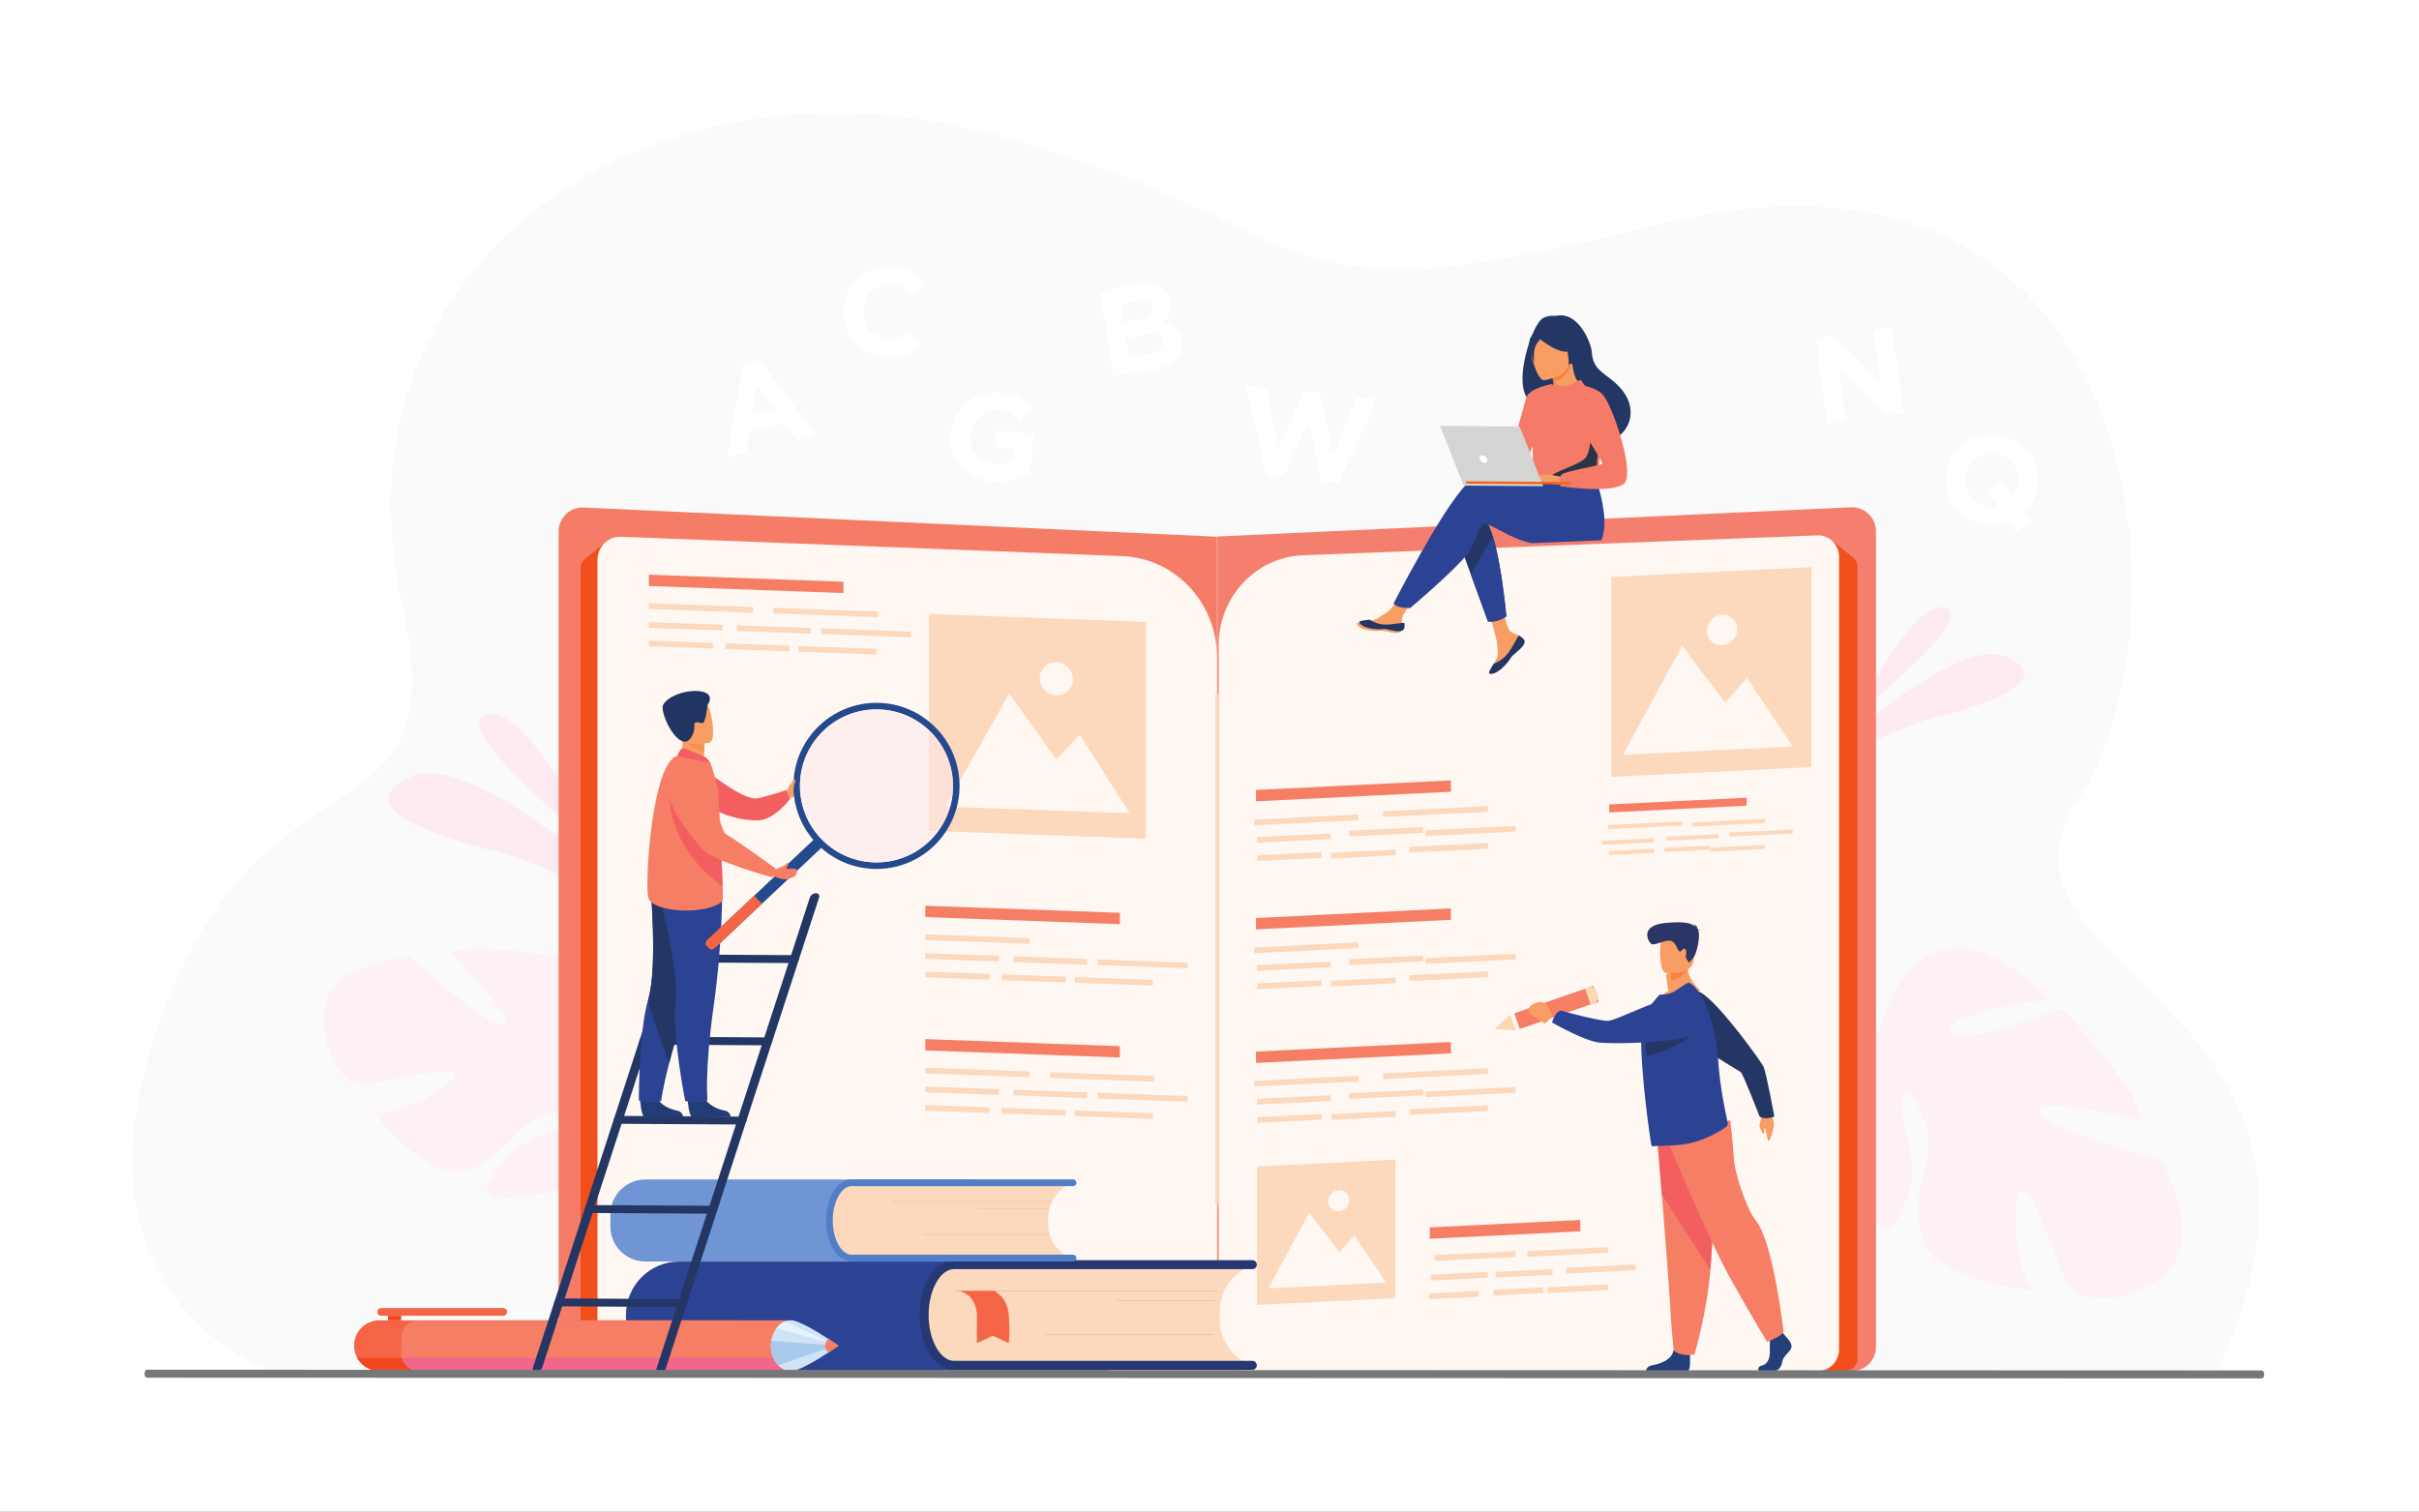 <svg xml:space="preserve" width="4266.67" height="2666.67" xmlns="http://www.w3.org/2000/svg">
  <rect width="100%" height="100%" fill="#808080" stroke="none"/>
  <defs>
    <clipPath clipPathUnits="userSpaceOnUse" id="a">
      <path d="M11623.4 8610.5c-7.7 0-15.5.1-23.3.3-192.7 4.4-384.6 63.4-550.8 177.8a1016.7 1016.7 0 0 0-120.9 97.6c-408.1 384-427.7 1026.1-43.7 1434.3 14.2 15 28.7 29.6 43.5 43.5 194.3 183.3 444.7 275.9 695.6 275.9 58.2 0 116.3-5 173.8-15 144.9-25 285.5-81.7 410.9-170.3 38.4-27.1 75.3-57.3 110.5-90.4.2-.1.4-.3.5-.5v-1334l122.6-4.5c-24.2-32.9-50.7-64.7-79.4-95.2-141.4-150.3-317.6-247.8-504.4-292.1-77-18.2-155.9-27.4-234.9-27.4"/>
    </clipPath>
  </defs>
  <path d="M16300 0H0v10187.5h16300V0" style="fill:#fff;fill-opacity:1;fill-rule:nonzero;stroke:none" transform="matrix(.262 0 0 -.262 0 2666.67)"/>
  <path d="M1914.66 932.97s-1529.77 431.23-828.3 2406.06c701.46 1974.83 2035.83 1122.87 1650.26 2849.99-508.45 2277.44 1644.6 3826.18 4011.61 3195.4 2367.02-630.81 1732.62-1331.9 4514.27-625.85 3391.1 860.77 3677.1-2720.39 2890.6-3909.93-786.5-1189.58 2146.9-1361.06 935.3-3915.67H1914.66" style="fill:#fafafa;fill-opacity:1;fill-rule:nonzero;stroke:none" transform="matrix(.259 0 0 -.259 0 2666.67)"/>
  <path d="M15292.8 6565.77s475.4 969.36 741.3 883.33c265.9-86.03-741.3-883.33-741.3-883.33" style="fill:#feebf1;fill-opacity:1;fill-rule:nonzero;stroke:none" transform="matrix(.214 0 0 -.214 0 2666.67)"/>
  <path d="M14356.5 5883.64s1093.6 1071.9 1518.6 876.43c424.9-195.48-259.1-405.11-520-462.21-260.9-57.1-998.6-414.22-998.6-414.22" style="fill:#feebf1;fill-opacity:1;fill-rule:nonzero;stroke:none" transform="matrix(.223 0 0 -.223 0 2666.67)"/>
  <path d="M15935.9 1717.82c364.1 239.21 18.2 872.64 18.2 872.64s-849.4 228.66-909.7 356.37c-60.3 127.75 764.4-53.67 764.4-53.67-59.6 266.24-591.6 820.22-591.6 820.22s-802.2-309.01-829.2-170.37c-27 138.65 724.3 237.43 724.3 237.43-156.8 225.14-524.6 362.78-524.6 362.78-570 135.8-715-603.17-715-603.17s-280.3-101.12-662.3-32.72c0 0-72.9 19.82-188 26.52l22.4-68.12a682 682 0 0 0 58.9-1.12l.3-.05.9-.06c12-1.22 29.2-3.01 50.2-5.36v-.05h.1c47.6-7.43 82.3-11.62 106.9-13.4h.2c148.3-20.44 344.3-55.62 398.8-104.09 0 0 8.2 11 26.5 24.85a5289 5289 0 0 0-26.5-24.85c-211.5-198.39-62.1-794.8 110.9-1097.62 173.1-302.86 218.2-131.33 309.5 92.19 91.4 223.58-67.9 577.04-45.1 704.35 22.8 127.31 133-11.73 187.2-233.63 54.4-221.9-126.6-401.09-45.3-761.69 81.3-360.55 826.3-411.36 826.3-411.36-154.1 216.87-162.8 693.46-85 737.34 77.8 43.95 279.6-599.81 337.3-691.5 57.8-91.74 314.9-201.08 679 38.14" style="fill:#fef1f5;fill-opacity:1;fill-rule:nonzero;stroke:none" transform="matrix(.239 0 0 -.239 0 2666.67)"/>
  <path d="M7944.48 8783.7s-961.15 1959.7-1498.71 1785.8c-537.58-174 1498.71-1785.8 1498.71-1785.8M8635.71 7897s-2302.42 2256.8-3197.12 1845.3c-894.71-411.6 545.37-852.9 1094.64-973.1C7082.5 8649 8635.71 7897 8635.71 7897" style="fill:#feebf1;fill-opacity:1;fill-rule:nonzero;stroke:none" transform="matrix(.133 0 0 -.133 0 2666.67)"/>
  <path d="M4294.76 6601.4c11.83 685.7 1145.58 758.5 1145.58 758.5s1018.95-937.6 1239.65-910.3c220.69 27.2-714.65 971.7-714.65 971.7 404.41 144.8 1589.03-96.7 1589.03-96.7s263.88-1327.4 471.08-1246.6c207.21 80.7-293.61 1163.3-293.61 1163.3 431.52-19.1 924.06-392.6 924.06-392.6 660.38-644.1-200.76-1458.8-200.76-1458.8s101.38-458 513.81-908.6h.01s87.68-80.3 193.41-227.7L9053 4226a1108.6 1108.6 0 0 1-51.11 77.4l-.33.4-.78 1.1a6543.5 6543.5 0 0 1-49.4 62.2l-.08.1-.11.1c-49.92 57-84.69 99.6-107.77 130.9l-.19.3c-151.94 180.1-1479.16-308.5-2027.66-333.1-548.5-24.7-358.3 179.8-137.75 489.4 220.56 309.6 824.8 395.1 975.01 532.6 150.21 137.5-127.48 167-468.4 52.5-340.91-114.5-427-506.1-975.12-701.3-548.12-195.2-1242.64 753.2-1242.64 753.2 418.16-22.5 1059.5 366.9 1052.5 507.4-7.01 140.5-1033.27-132.8-1203.86-133.2-170.58-.3-532.39 249.7-520.55 935.4" style="fill:#fef1f5;fill-opacity:1;fill-rule:nonzero;stroke:none" transform="matrix(.133 0 0 -.133 0 2666.67)"/>
  <path d="M15821.9 1863.3H7725.82c-175.87 0-318.46 142.9-318.46 319.3v10816.3c0 181.1 149.97 326 330.4 319.2l8402.54-387.5v-10748c0-176.4-142.6-319.3-318.4-319.3" style="fill:#f57d67;fill-opacity:1;fill-rule:nonzero;stroke:none" transform="matrix(.133 0 0 -.133 0 2666.67)"/>
  <path d="M10785.8 1221.06h5305.5c115.3 0 208.7 93.64 208.7 209.24v7088.19c0 118.65-98.3 213.57-216.5 209.12l-5506.4-253.95V1430.3c0-115.6 93.4-209.24 208.7-209.24" style="fill:#f57f6e;fill-opacity:1;fill-rule:nonzero;stroke:none" transform="matrix(.203 0 0 -.203 0 2666.67)"/>
  <path d="m8020.42 12848.9-262.5-213.3c-37.09-30.1-58.71-75.9-58.71-124.4V2025c0-87.8 69.52-158.9 155.27-158.9h653.57c89.45 0 160.41 77.1 154.98 168.5l-642.61 10814.3" style="fill:#f1501c;fill-opacity:1;fill-rule:nonzero;stroke:none" transform="matrix(.133 0 0 -.133 0 2666.67)"/>
  <path d="m16087.1 8514.57 173.9-141.32c24.6-19.97 39-50.33 39-82.45V1341.9c0-58.18-46.1-105.29-102.9-105.29H15764c-59.3 0-106.3 51.09-102.7 111.66l425.8 7166.3" style="fill:#f1501c;fill-opacity:1;fill-rule:nonzero;stroke:none" transform="matrix(.201 0 0 -.201 0 2666.67)"/>
  <path d="M15840.7 1863.3H8223.34c-165.48 0-299.63 138.1-299.63 308.5V12622c0 174.9 141.09 314.9 310.86 308.3l6648.93-256.9c701.6-27.1 1256.8-620.7 1256.8-1343.6v-9158c0-170.4-134.1-308.5-299.6-308.5" style="fill:#fef7f2;fill-opacity:1;fill-rule:nonzero;stroke:none" transform="matrix(.133 0 0 -.133 0 2666.67)"/>
  <path d="M10985.4 1246.95H16116c101.6 0 184 84.79 184 189.45v7028.08c0 107.43-86.7 193.38-190.9 189.35L11548 8477.56c-416.8-16.11-746.7-368.72-746.7-798.21V1436.4c0-104.66 82.4-189.45 184.1-189.45" style="fill:#fef7f2;fill-opacity:1;fill-rule:nonzero;stroke:none" transform="matrix(.199 0 0 -.199 0 2666.67)"/>
  <path d="M16161 4065h-41.3v6785.5h41.3V4065" style="fill:#fcd8bc;fill-opacity:1;fill-rule:nonzero;stroke:none" transform="matrix(.133 0 0 -.133 0 2666.67)"/>
  <path d="M16286.1 9328.05c12.4-14.38 13.9-30.35 7.6-47.36l-.2-.23c-11.6-31.45-49.5-66.4-93.6-101.25-5.6-4.48-10.6-8.56-15-12.33-1.1-.98-2.2-1.98-3.4-2.97-.9-.77-1.7-1.58-2.6-2.31-41-37.35-25.7-46.08-99.6-121.94-84.3-86.45-141.9-87.6-158.2-79.56-13.8 6.85 14.7 52.81 46.2 104.47 1.6 2.49 3 5.02 4.7 7.54 4.2 6.86 8.3 13.84 12.5 20.74 37 62.18 27.8 91.54 19.8 184.53-6.5 75.56-114.5 422.68-114.5 422.68l160.5 26.48s46.4-276.13 99.2-318.98c28.3-22.84 60.1-23.35 87.4-40.32 1.8-1.18 3.8-2.39 5.6-3.63 15.5-10.42 31.2-21.15 43.6-35.56" style="fill:#f89d63;fill-opacity:1;fill-rule:nonzero;stroke:none" transform="matrix(.165 0 0 -.165 0 2666.67)"/>
  <path d="M16286.1 9328.05c12.4-14.38 13.9-30.35 7.6-47.36l-.2-.23c-14.1-31.41-51.1-66.18-93.7-100.93-5.6-4.56-10.5-8.74-14.9-12.65-1.1-.98-2.2-1.98-3.4-2.97-.9-.77-1.7-1.58-2.6-2.31-41-37.35-25.7-46.08-99.6-121.94-84.3-86.45-141.9-87.6-158.2-79.56-13.8 6.85 14.7 52.81 46.2 104.47 16.4 5.85 92.2 36.05 149.9 108.82 50.8 63.92 85.1 146.26 119.7 193.85 1.8-1.18 3.8-2.39 5.6-3.63 15.5-10.42 31.2-21.15 43.6-35.56" style="fill:#233664;fill-opacity:1;fill-rule:nonzero;stroke:none" transform="matrix(.165 0 0 -.165 0 2666.67)"/>
  <path d="M16159.3 10170.5c-11-53.2-87-43.8-171.8-22.4-84.7 21.3-64.7-3.5-185.4 10.7-120.8 14.3-157.1 59.6-160.7 77.6-3.2 16 56.5 21.2 120.7 28.1 8.1.8 16.2 1.8 24.3 2.7 72.3 8.6 125.6 54.9 191.6 92.7 62.5 35.9 156.4 183.2 156.4 183.2l165.6-14.4s-87.9-131.4-121.9-188.6c-20.1-33.7-19.4-78.4-17.1-112.9 1.1-18.7 2.3-37.9-1.7-56.7" style="fill:#f89d63;fill-opacity:1;fill-rule:nonzero;stroke:none" transform="matrix(.153 0 0 -.153 0 2666.67)"/>
  <path d="M16122.8 10233.9c-85.5 21.5-65.3-3.5-187.1 10.9-121.8 14.3-158.3 60-161.9 78.2-3.3 16.1 56.9 21.3 121.7 28.3l.5-1.2s72.7-52.4 174.2-55.5c82.7-2.6 170.4 20.5 227.5 19.1 1.2-18.9 2.3-38.2-1.7-57.1-11.1-53.7-87.7-44.2-173.2-22.7" style="fill:#233664;fill-opacity:1;fill-rule:nonzero;stroke:none" transform="matrix(.152 0 0 -.152 0 2666.67)"/>
  <path d="M16300 9688.36s-10.8-7.04-27-15.98c-19.3-10.58-46.1-23.84-70.9-30.81-26.4-7.42-53.5-9.32-72.9-9.5-16.9-.14-28 1-28 1l-186.3 512.43-33.7 92.6-35.8 98.6-12.5 34.3-60.6 166.9s148.2 380.2 299.4 198.9c18.4-22 35.7-54.2 51.8-93.6 11.1-26.9 21.5-57.2 31.5-90.1 7.5-24.6 14.8-50.7 21.7-77.8 18.8-73.8 35.5-155.3 50.1-237.2 48.6-273.31 73.2-549.74 73.2-549.74" style="fill:#233664;fill-opacity:1;fill-rule:nonzero;stroke:none" transform="matrix(.163 0 0 -.163 0 2666.67)"/>
  <path d="m16234 9847.82-708.9-29.84c-155.3 32.12-286.3 114.31-375.4 158.38-7.4 3.7-14.3 7.15-20.7 10.3-30.5 15.14-51.4 25.44-60 27.14-53.9 11.3-81.6-76.58-127.3-184.67-9.4-22.01-19.4-44.8-30.5-67.82-8-16.41-23-37.65-43.2-62.22l-11.7-13.92c-156.9-183.23-560.8-524.46-560.8-524.46s-4.8 0-12.5.17c-24.6.48-79.7 2.74-106 12.85-15.2 5.84-26.5 12.32-34.4 17.85-11.6 8.27-16.4 14.69-16.4 14.69s483.3 944.93 733.5 1202.33v.1c3.6 3.7 7.2 7.3 10.8 10.7 27.3 26.7 51.5 44.3 71.7 50.7 85.3 26.8 636.8-3.1 636.8-3.1l17.6 28.6 29.5 2.1 5 .3 24.5 1.8h.1l34 2.4 50.4 3.6 136.2 9.7 21.9 1.5 252 17.9s11.5-25.9 27.1-68.9c6-16.7 12.6-36.1 19.5-57.5 45-140.7 103.2-393.8 37.2-560.68" style="fill:#2c4394;fill-opacity:1;fill-rule:nonzero;stroke:none" transform="matrix(.174 0 0 -.174 0 2666.67)"/>
  <path d="M16086.4 11258.1c-123.5 105.5-211.7 131.6-224 298.6-6.6 90.6-128.3 390.5-334.1 364.3-17.3-2.3-34.6-3.8-51.9-3.1-24.1 1-63.8-2.2-104.7-26.2-99.1-58.1-281.6-594.6-158.5-783.1 22.1-33.9 53.9-56.5 98.1-63.1 5.2-2.9 10.4-5.9 15.8-8.9h.1c22.2-12.5 46.5-26.1 72.2-40.7 145.5-82 335.9-190.5 433.5-245.3 6-3.3 11.5-6.5 16.7-9.4 11.3-6.3 20.8-11.6 28.4-15.7 11.3-6.3 18.1-9.8 18.6-9.8 0 0 25.1-9.7 60.3-17 49-10.2 117.8-15.9 165.6 15.4a260.1 260.1 0 0 1 52.4 45.4c99 110.7 125.1 316.4-88.5 498.6" style="fill:#233664;fill-opacity:1;fill-rule:nonzero;stroke:none" transform="matrix(.177 0 0 -.177 0 2666.67)"/>
  <path d="M16024.4 11531c-1-.6 98.2-35.2 164.9-6.2 62.6 27.1 110.7 129.7 109.8 129.7-28.4 1.5-59.5 26.6-82.4 189.9l-12.1-4.2-204.1-71.9s14.3-65.4 23.4-127.7c7.6-52.2 11.6-102.3.5-109.6" style="fill:#f89d63;fill-opacity:1;fill-rule:nonzero;stroke:none" transform="matrix(.171 0 0 -.171 0 2666.67)"/>
  <path d="M16094.7 11837.7s8.7-46.2 20.9-112.1c117.8 20.4 167.4 120.8 184.4 184.3l-205.3-72.2" style="fill:#f6823f;fill-opacity:1;fill-rule:nonzero;stroke:none" transform="matrix(.17 0 0 -.17 0 2666.67)"/>
  <path d="M16020.3 11740.8s279.7 35.6 254.9 209.4c-24.8 173.9-5.4 295.5-185 280.2-179.7-15.3-204.8-86.6-210.7-146.7-5.8-60 67.4-347.7 140.8-342.9" style="fill:#f89d63;fill-opacity:1;fill-rule:nonzero;stroke:none" transform="matrix(.17 0 0 -.17 0 2666.67)"/>
  <path d="M15834.3 12135.9s177.2-154.9 298.4-168.1c121.1-13.3 167.3 25.3 167.3 25.3s-71 59.9-113.4 156a85.13 85.13 0 0 1-69.9 50.7c-86.6 8.1-250.6 12.7-282.4-63.9" style="fill:#233664;fill-opacity:1;fill-rule:nonzero;stroke:none" transform="matrix(.171 0 0 -.171 0 2666.67)"/>
  <path d="M16300 12418.7s-61.4-58.6-80.9-102.1c-18.9-42.1-25.1-142.9-10.6-183.1 0 0-93.8 185.3-39.3 274.7 57.7 94.7 130.8 10.5 130.8 10.5" style="fill:#233664;fill-opacity:1;fill-rule:nonzero;stroke:none" transform="matrix(.167 0 0 -.167 0 2666.67)"/>
  <path d="M15535.4 10945.1c4.4-555-.9-439 59.5-492.1 14.5-12.7 55.6-20.6 109.7-24.5 170-12.5 469.4 13.4 481 44.7 40 108.6 12.5 142.6 46.4 308.9 3.6 17.7 7.9 36.9 13 57.7 28.1 114.2 55 153-40.6 337.5-86.6 167.1-177 302.9-185.2 298-232.7-135.9-250.6-20.1-250.6-20.1s-235.4-239.4-233.2-510.1" style="fill:#f57b68;fill-opacity:1;fill-rule:nonzero;stroke:none" transform="matrix(.174 0 0 -.174 0 2666.67)"/>
  <path d="M16300 9688.36s-10.8-7.04-27-15.98c-19.3-10.58-46.1-23.84-70.9-30.81-26.4-7.42-53.5-9.32-72.9-9.5-16.9-.14-28 1-28 1l-186.3 512.43 54.6 92.6 139.7 237.2 45.8 77.8c7.5-24.6 14.8-50.7 21.7-77.8 18.8-73.8 35.5-155.3 50.1-237.2 48.6-273.31 73.2-549.74 73.2-549.74" style="fill:#2c4394;fill-opacity:1;fill-rule:nonzero;stroke:none" transform="matrix(.163 0 0 -.163 0 2666.67)"/>
  <path d="M16300 11841.2s-246.8-40-276.5-146l-204.4-728.6s125.1-23.4 183.4 34.1c58.3 57.5 205.3 535.6 205.3 535.6l92.2 304.9" style="fill:#f57b68;fill-opacity:1;fill-rule:nonzero;stroke:none" transform="matrix(.168 0 0 -.168 0 2666.67)"/>
  <path d="M15770.3 10472.1c170.8-12.5 471.4 13.5 483 45 40.2 109 12.6 143.1 46.7 310.2l-80.8 232.6s11.8-258.5-64.9-325.9c-76.6-67.5-312.9-129-350.4-185.6-18.1-27.1-30-54.4-33.6-76.3" style="fill:#2b3347;fill-opacity:1;fill-rule:nonzero;stroke:none" transform="matrix(.173 0 0 -.173 0 2666.67)"/>
  <path d="M16300 10800.2s-171.8 39.5-199.7 24.4c-27.8-15-96.1-70.2-104.8-89.5-8.5-19.3 62 14.3 84.9 20.2 14.8 3.9 53.7-9.9 73-16.5 81-27.6 130.9-14 130.9-14l15.7 75.4" style="fill:#f89d63;fill-opacity:1;fill-rule:nonzero;stroke:none" transform="matrix(.169 0 0 -.169 0 2666.67)"/>
  <path d="M15688.3 11238.3s220.6-15.2 296.3-122.3c106.5-150.8 315.4-791.7 192.5-876.1-138.5-95.1-627-20.7-627-20.7s-15.8 76.2 7.1 112.8c22.9 36.7 391.4 93.5 408.5 110.4 17.1 16.8-210 332.7-209.6 383.6.3 51-67.8 412.3-67.8 412.3" style="fill:#f57b68;fill-opacity:1;fill-rule:nonzero;stroke:none" transform="matrix(.177 0 0 -.177 0 2666.67)"/>
  <path d="M16300 10916.3s-36.8-46.8-48.9-52.4c-12-5.5-19.8-4.1-19.8-4.1l25 44.2 43.7 12.3" style="fill:#f89d63;fill-opacity:1;fill-rule:nonzero;stroke:none" transform="matrix(.167 0 0 -.167 0 2666.67)"/>
  <path d="m16300 10958.9-106.5-50.8s4.5-7.4 17.5-6.9c13.1.5 46.1 12.3 46.1 12.3l42.9 45.4" style="fill:#f89d63;fill-opacity:1;fill-rule:nonzero;stroke:none" transform="matrix(.167 0 0 -.167 0 2666.67)"/>
  <path d="m16300 10831.5-841.4 6-248.6 631.1 840.1-5.9 249.9-631.2" style="fill:#d4d4d2;fill-opacity:1;fill-rule:nonzero;stroke:none" transform="matrix(.167 0 0 -.167 0 2666.67)"/>
  <path d="m15206.3 10691.5 1093.7-7.7-.2-24.1-1083.9 7.6-9.6 24.2" style="fill:#f36318;fill-opacity:1;fill-rule:nonzero;stroke:none" transform="matrix(.17 0 0 -.17 0 2666.67)"/>
  <path d="M16210.7 11533.1c-6.4 22.9 7 41.4 29.9 41.2 22.9-.2 46.6-18.9 53-41.8 6.4-22.9-7-41.4-29.9-41.2-22.9.1-46.6 18.8-53 41.8" style="fill:#fff;fill-opacity:1;fill-rule:nonzero;stroke:none" transform="matrix(.161 0 0 -.161 0 2666.67)"/>
  <path d="M9009.36 1870.2h5622.44c391.1 0 708.1 317.1 708.1 708.1v29.6c0 391-317 708.1-708.1 708.1H9009.36c-391.08 0-708.11-317.1-708.11-708.1v-29.6c0-391 317.03-708.1 708.11-708.1" style="fill:#2c4394;fill-opacity:1;fill-rule:nonzero;stroke:none" transform="matrix(.133 0 0 -.133 0 2666.67)"/>
  <path d="m12086.9 2760.52-5-313.08c-4.4-277 216.6-505.24 493.6-509.6l3703.4-59.17 1.1 62.34c-207.8 108.12-348.1 326.85-344.1 576.9l1.8 110.21c3.9 250.04 151.1 464.21 362.2 565.6l.1 1.29-3703.5 59.16c-277 4.37-505.2-216.64-509.6-493.65" style="fill:#fcd8bc;fill-opacity:1;fill-rule:nonzero;stroke:none" transform="matrix(.135 0 0 -.135 0 2666.67)"/>
  <path d="M16241.8 1838.32h-3869.7c-249.5 0-445.1 312.38-445.1 711.07 0 398.68 195.6 710.96 445.1 710.96h3869.7c32.2 0 58.2-26.04 58.2-58.19 0-32.14-26-58.19-58.2-58.19h-3869.7c-178.2 0-328.8-272.28-328.8-594.58 0-322.32 150.6-594.69 328.8-594.69h3869.7c32.2 0 58.2-26.05 58.2-58.19s-26-58.19-58.2-58.19" style="fill:#263872;fill-opacity:1;fill-rule:nonzero;stroke:none" transform="matrix(.136 0 0 -.136 0 2666.67)"/>
  <path d="M16147.9 2922.4h-3385.5v9.4h3385.5v-9.4M16099.8 2791.2h-1285.2v8.5h1285.2v-8.5M16099.8 2342.2h-2242.1v8.6h2242.1v-8.6" style="fill:#eeb991;fill-opacity:1;fill-rule:nonzero;stroke:none" transform="matrix(.133 0 0 -.133 0 2666.67)"/>
  <path d="M13182.8 2927.1s173.7-72.7 194.4-318.1c20.6-245.3 0-376.1 0-376.1l-209.7 99.8-211.7-99.8v383.6s-7.8 310.6-296.7 310.6h523.7" style="fill:#f36545;fill-opacity:1;fill-rule:nonzero;stroke:none" transform="matrix(.133 0 0 -.133 0 2666.67)"/>
  <path d="M8558.59 3316h4325.91c256 0 463.5 207.5 463.5 463.5v161.2c0 256-207.5 463.5-463.5 463.5H8558.59c-256 0-463.53-207.5-463.53-463.5v-161.2c0-256 207.53-463.5 463.53-463.5" style="fill:#7095d5;fill-opacity:1;fill-rule:nonzero;stroke:none" transform="matrix(.133 0 0 -.133 0 2666.67)"/>
  <path d="m11001.6 4005.4-3.8-237.5c-3.3-210 163.1-383.1 371.7-386.5l2788.8-44.8.8 47.3c-156.5 81.9-262.1 247.9-259.1 437.5l1.3 83.6c3 189.6 113.9 352.1 272.8 429l.1.9-2788.8 44.9c-208.6 3.3-380.5-164.3-383.8-374.4" style="fill:#fcd8bc;fill-opacity:1;fill-rule:nonzero;stroke:none" transform="matrix(.133 0 0 -.133 0 2666.67)"/>
  <path d="M14231.3 3317.5h-2938c-189.5 0-338 238.8-338 543.7 0 304.9 148.5 543.8 338 543.8h2938c24.4 0 44.2-20 44.2-44.5 0-24.6-19.8-44.5-44.2-44.5h-2938c-135.3 0-249.6-208.3-249.6-454.8s114.3-454.7 249.6-454.7h2938c24.4 0 44.2-19.9 44.2-44.5s-19.8-44.5-44.2-44.5" style="fill:#527ec8;fill-opacity:1;fill-rule:nonzero;stroke:none" transform="matrix(.133 0 0 -.133 0 2666.67)"/>
  <path d="M13951 4108.7h-2121.4v6.4H13951v-6.4M13915.1 4009.8H12956v6.4h959.1v-6.4M13915.1 3672.3h-1673.2v6.4h1673.2v-6.4" style="fill:#eeb991;fill-opacity:1;fill-rule:nonzero;stroke:none" transform="matrix(.133 0 0 -.133 0 2666.67)"/>
  <path d="M16262.4 3690.24s37.6-115.72 34.3-142.21c-3.2-26.5-26.8-116.97-43.6-140.13-16.9-23.16-25.2 94.37-38.6 112.03-13.3 17.67-2.7-44.23-12.1-50-9.4-5.7-29 45.55-37.5 63.63-8.4 18.08 20.7 84.78 20.8 131.3 0 46.45 76.7 25.38 76.7 25.38" style="fill:#f89d63;fill-opacity:1;fill-rule:nonzero;stroke:none" transform="matrix(.192 0 0 -.192 0 2666.67)"/>
  <path d="M15381.6 4610.85c-10.4 132.78 133.9 223.76 247.7 154.69 2.4-1.39 4.7-2.85 7-4.31 170.5-109.76 538.4-621.84 563.7-673.1 25.3-51.33 100-459.43 100-459.43s-92.3-33.8-135.5 1.26c0 0-149.8 387.08-171.9 406.42-22.2 19.34-599.1 343.05-604 464.36-1.3 32.13-3.9 70.67-7 110.11" style="fill:#233664;fill-opacity:1;fill-rule:nonzero;stroke:none" transform="matrix(.192 0 0 -.192 0 2666.67)"/>
  <path d="m16244.3 5360.62 55.7-160.05-805-280.28-55.7 160.04 805 280.29" style="fill:#f57e65;fill-opacity:1;fill-rule:nonzero;stroke:none" transform="matrix(.173 0 0 -.173 0 2666.67)"/>
  <path d="m16073.8 5191.51 226.2-15.6-58.6 168.35-167.6-152.75" style="fill:#fcd8b1;fill-opacity:1;fill-rule:nonzero;stroke:none" transform="matrix(.164 0 0 -.164 0 2666.67)"/>
  <path d="m16271.7 5312.51 17.5-50.36a59.35 59.35 0 0 0-36.5-75.57l-37-12.92-55.5 159.22 40.3 13.99a55.82 55.82 0 0 0 71.2-34.36" style="fill:#fcd8b1;fill-opacity:1;fill-rule:nonzero;stroke:none" transform="matrix(.173 0 0 -.173 0 2666.67)"/>
  <path d="M16232 1595.9s68-62.06 54.7-106.16c-13.3-44.03-74.6-73.47-82.9-127.34-8.3-53.87-41.5-83.25-71.3-83.25h-142.3s-22 37.91 31.1 49.33c53 11.42 73.1 74.72 69.8 133.54-3.4 58.75 4.9 137.18 4.9 137.18l112.8 26.08 23.2-29.38" style="fill:#243f7a;fill-opacity:1;fill-rule:nonzero;stroke:none" transform="matrix(.194 0 0 -.194 0 2666.67)"/>
  <path d="M16287.1 1518.29s12.9-149.33-18.7-164.9l-404.1.87s0 46.58 64.9 56.98c64.9 10.34 179 48.32 198.3 132.96 19.2 84.63 159.6-25.91 159.6-25.91" style="fill:#243f7a;fill-opacity:1;fill-rule:nonzero;stroke:none" transform="matrix(.183 0 0 -.183 0 2666.67)"/>
  <path d="M15713.2 3575.32s21-258.01 45.7-568.15c33.5-421.29 73.8-938.74 77.9-1036.83 6.8-170.24 34.5-442.52 34.5-442.52s65.7-64.68 197.1-37.43c0 0 117.1 388.73 150.6 800.05l1.5 20.3c31.1 418.7 79.5 1300.36 79.5 1300.36l-586.8-35.78" style="fill:#f57e65;fill-opacity:1;fill-rule:nonzero;stroke:none" transform="matrix(.186 0 0 -.186 0 2666.67)"/>
  <path d="M15713.2 3575.32s21-258.01 45.7-568.15l460.1-716.73 1.5 20.3c31.1 418.7 79.5 1300.36 79.5 1300.36l-586.8-35.78" style="fill:#f35e60;fill-opacity:1;fill-rule:nonzero;stroke:none" transform="matrix(.186 0 0 -.186 0 2666.67)"/>
  <path d="M15230.8 3415.04s364.7-900.18 604.5-1323.26c239.8-423.08 314.8-541.15 314.8-541.15s137.4 54.16 149.9 91.05c0 0-91.7 816.73-252.3 1015.84-90.8 112.47-197.4 450.09-202.4 568.16-4.9 118.07-32.4 351.71-32.4 351.71l-582.1-162.35" style="fill:#f57e65;fill-opacity:1;fill-rule:nonzero;stroke:none" transform="matrix(.193 0 0 -.193 0 2666.67)"/>
  <path d="M16300 4996.81s-256.2-129.95-406.2-86.64c0 0 35.7 47.09 99.3 82.8-5.7 29.85-10.3 55.71-13.1 77.73-7.3 50.71-7.8 79.47-7.8 79.47l98.2 80.48 93.2 77c-3.3-211.38 136.4-310.84 136.4-310.84" style="fill:#f89d63;fill-opacity:1;fill-rule:nonzero;stroke:none" transform="matrix(.184 0 0 -.184 0 2666.67)"/>
  <path d="M16255.7 3610.03c-101.6-61.53-197.8-107.7-310.3-133.66-132.7-31.51-295.9-22.19-350.5-30.52-5.6-.78-10.9.72-15.9 3.99-4.3 2.2-28.4 164.17-52.5 368.53-1.1 8.18-2.2 16.5-2.6 24.83l-.4 2.77c-9.4 79.88-17.6 163.82-24.7 247.97a5669.5 5669.5 0 0 0-14 190.99c-4.2 76.04-5.9 145.96-4.2 203.44.8 26.24 2.3 49.86 4.7 70.42 14.4 119.36 71.3 204.65 124.9 268.16l44.5 50.65c51.6-3.27 104.3 6.47 153.9 39.27 54.4 35.78 113.2 78.17 124.3 71.7 83.3-45.53 150.8-167.52 199.2-323.44 27.8-89.7 49.1-191.56 62.8-299.4 4.3-33.5 8.1-67.78 10.9-102 .6-6.33 1-12.66 1.5-18.85 6.6-93.47 17.2-181.1 29-259.27 16-105.49 34.1-193.91 46.9-256.15 6.4-31.66 11.3-56.12 14.2-73.7 2.6-15.29-28.1-37.2-41.7-45.73" style="fill:#2c4394;fill-opacity:1;fill-rule:nonzero;stroke:none" transform="matrix(.187 0 0 -.187 0 2666.67)"/>
  <path d="M16300 5269.98s-63.5-121.46-188.4-157.54c-7.4 51.12-7.9 80.12-7.9 80.12l99 81.14 97.3-3.72" style="fill:#f68340;fill-opacity:1;fill-rule:nonzero;stroke:none" transform="matrix(.183 0 0 -.183 0 2666.67)"/>
  <path d="M15965.7 5165.37s248.2-35.51 268.4 116.99c20.3 152.57 65.9 250.68-91.7 279.87-157.6 29.12-196.2-25.13-215.5-74.43-19.3-49.31-25.1-309.21 38.8-322.43" style="fill:#f89d63;fill-opacity:1;fill-rule:nonzero;stroke:none" transform="matrix(.184 0 0 -.184 0 2666.67)"/>
  <path d="M16277 5569.87c2.2 2.61 7.4 4.78 18.8 5.65 0 0-9.3 5.58-21.6 5.58-2.7 15.94-11.8 44.11-39.5 50.42 0 0 15-7.61 17.3-24.56-32.5 32.09-101.3 54.62-290.1 35.93-248.8-24.63-163.6-182.61-130.9-200.94 32.7-18.4 112.8 35.35 173 31.8 60.2-3.62 73.4-90.25 94.1-101.77 20.5-11.51 12.1 9.42 39.4 22.46 27.4 12.96 31-32.67 23.6-62.59-7.4-29.84 31.3-68.3 31.3-68.3l37.5 42.01c37.4 42.01 70.1 217.52 51.9 254.39-1.6 3.26-3.2 6.59-4.8 9.92" style="fill:#293666;fill-opacity:1;fill-rule:nonzero;stroke:none" transform="matrix(.184 0 0 -.184 0 2666.67)"/>
  <path d="M16300 4585.61s-210-159.85-432.7-194.83c-4.3 77.91-6 149.56-4.3 208.46l437-13.63" style="fill:#233664;fill-opacity:1;fill-rule:nonzero;stroke:none" transform="matrix(.183 0 0 -.183 0 2666.67)"/>
  <path d="M16300 5203.61c-3.6 3.87-50.1 159.33-130.5 148.01-52.5-7.36-138.2-37.76-115.5-106.93 9-27.15 168.9-120.79 168.9-120.79l77.1 79.71" style="fill:#f89d63;fill-opacity:1;fill-rule:nonzero;stroke:none" transform="matrix(.168 0 0 -.168 0 2666.67)"/>
  <path d="M16181.3 4850.98c118.7-71.01 109.1-247.86-17.9-302.77a184.2 184.2 0 0 0-7.8-3.25c-195.5-78.46-777.1-87.12-909-72.68-143.2 15.68-449.3 191.52-449.3 191.52s27 98.54 82.6 114c0 0 323.4-91.61 447.6-98.76 78.6-4.47 650.7 301.04 756.4 232.27 28-18.21 62.2-39.23 97.4-60.33" style="fill:#2c4394;fill-opacity:1;fill-rule:nonzero;stroke:none" transform="matrix(.185 0 0 -.185 0 2666.67)"/>
  <path d="m16300 2493.93-1616.9-79.55v1616.94l1616.9 79.46V2493.93" style="fill:#fcd8bc;fill-opacity:1;fill-rule:nonzero;stroke:none" transform="matrix(.151 0 0 -.151 0 2666.67)"/>
  <path d="m14914.1 2624.36 481.1 891.12 353.8-465.17 176.6 201.81 374.4-559.63-1385.9-68.13" style="fill:#fef7f2;fill-opacity:1;fill-rule:nonzero;stroke:none" transform="matrix(.15 0 0 -.15 0 2666.67)"/>
  <path d="M16044.3 3749.31c0 70.69 57.2 130.69 127.8 134.16 70.6 3.48 127.9-50.96 127.9-121.56s-57.3-130.7-127.9-134.17c-70.6-3.47-127.8 50.97-127.8 121.57" style="fill:#fef7f2;fill-opacity:1;fill-rule:nonzero;stroke:none" transform="matrix(.146 0 0 -.146 0 2666.67)"/>
  <path d="m16300 6701.15-1799.1-88.37v1799.07l1799.1 88.42V6701.15" style="fill:#fcd8bc;fill-opacity:1;fill-rule:nonzero;stroke:none" transform="matrix(.196 0 0 -.196 0 2666.67)"/>
  <path d="m14756.6 6881.18 535.9 992.3 393.9-518 196.7 224.7 416.9-623.15-1543.4-75.85" style="fill:#fef7f2;fill-opacity:1;fill-rule:nonzero;stroke:none" transform="matrix(.194 0 0 -.194 0 2666.67)"/>
  <path d="M16014.3 8265.51c0 78.87 64 145.95 142.9 149.83 78.9 3.88 142.8-56.92 142.8-135.79 0-78.87-63.9-145.96-142.8-149.84-78.9-3.87-142.9 56.92-142.9 135.8" style="fill:#fef7f2;fill-opacity:1;fill-rule:nonzero;stroke:none" transform="matrix(.188 0 0 -.188 0 2666.67)"/>
  <path d="m16300 6649.4-2189.1-107.59v127.52l2189.1 107.59V6649.4" style="fill:#f57e65;fill-opacity:1;fill-rule:nonzero;stroke:none" transform="matrix(.157 0 0 -.157 0 2666.67)"/>
  <path d="m16300 6762.7-1251.6-61.53v68.05l1251.6 61.44v-67.96" style="fill:#fcd8bc;fill-opacity:1;fill-rule:nonzero;stroke:none" transform="matrix(.147 0 0 -.147 0 2666.67)"/>
  <path d="m16300 6668.56-905.1-44.53v69.52l905.1 44.53v-69.52" style="fill:#fcd8bc;fill-opacity:1;fill-rule:nonzero;stroke:none" transform="matrix(.144 0 0 -.144 0 2666.67)"/>
  <path d="m16300 6303.73-848.8-41.76v65.2l848.8 41.76v-65.2" style="fill:#fcd8bc;fill-opacity:1;fill-rule:nonzero;stroke:none" transform="matrix(.154 0 0 -.154 0 2666.67)"/>
  <path d="m16300 5939.47-965.8-47.43v60.89l965.8 47.5v-60.96" style="fill:#fcd8bc;fill-opacity:1;fill-rule:nonzero;stroke:none" transform="matrix(.164 0 0 -.164 0 2666.67)"/>
  <path d="m16300 6483.52-791.5-38.98v70.13l791.5 38.88v-70.03" style="fill:#fcd8bc;fill-opacity:1;fill-rule:nonzero;stroke:none" transform="matrix(.143 0 0 -.143 0 2666.67)"/>
  <path d="m16300 6172.02-748.1-36.76v66.2l748.1 36.75v-66.19" style="fill:#fcd8bc;fill-opacity:1;fill-rule:nonzero;stroke:none" transform="matrix(.151 0 0 -.151 0 2666.67)"/>
  <path d="m16300 5856.26-858-42.23v62.39l858 42.14v-62.3" style="fill:#fcd8bc;fill-opacity:1;fill-rule:nonzero;stroke:none" transform="matrix(.161 0 0 -.161 0 2666.67)"/>
  <path d="m16300 8088.27-2189.1-107.59v127.53L16300 8215.8v-127.53" style="fill:#f57e65;fill-opacity:1;fill-rule:nonzero;stroke:none" transform="matrix(.157 0 0 -.157 0 2666.67)"/>
  <path d="m16300 8297.18-1251.6-61.53v68.04l1251.6 61.53v-68.04" style="fill:#fcd8bc;fill-opacity:1;fill-rule:nonzero;stroke:none" transform="matrix(.147 0 0 -.147 0 2666.67)"/>
  <path d="m16300 7667.64-1146.4-56.37v62.34l1146.4 56.28v-62.25" style="fill:#fcd8bc;fill-opacity:1;fill-rule:nonzero;stroke:none" transform="matrix(.161 0 0 -.161 0 2666.67)"/>
  <path d="m16300 8238.36-905.1-44.53v69.61l905.1 44.44v-69.52" style="fill:#fcd8bc;fill-opacity:1;fill-rule:nonzero;stroke:none" transform="matrix(.144 0 0 -.144 0 2666.67)"/>
  <path d="m16300 7775.92-848.8-41.76v65.29l848.8 41.67v-65.2" style="fill:#fcd8bc;fill-opacity:1;fill-rule:nonzero;stroke:none" transform="matrix(.154 0 0 -.154 0 2666.67)"/>
  <path d="m16300 7314.31-965.8-47.51v60.96l965.8 47.43v-60.88" style="fill:#fcd8bc;fill-opacity:1;fill-rule:nonzero;stroke:none" transform="matrix(.164 0 0 -.164 0 2666.67)"/>
  <path d="m16300 8064.9-791.5-38.88v70.03l791.5 38.89v-70.04" style="fill:#fcd8bc;fill-opacity:1;fill-rule:nonzero;stroke:none" transform="matrix(.143 0 0 -.143 0 2666.67)"/>
  <path d="m16300 7666.72-748.1-36.75v66.19l748.1 36.76v-66.2" style="fill:#fcd8bc;fill-opacity:1;fill-rule:nonzero;stroke:none" transform="matrix(.151 0 0 -.151 0 2666.67)"/>
  <path d="m16300 7263.08-858-42.14v62.3l858 42.15v-62.31" style="fill:#fcd8bc;fill-opacity:1;fill-rule:nonzero;stroke:none" transform="matrix(.161 0 0 -.161 0 2666.67)"/>
  <path d="m16300 6588.63-1282.5-63.03v74.69l1282.5 63.04v-74.7" style="fill:#f57e65;fill-opacity:1;fill-rule:nonzero;stroke:none" transform="matrix(.189 0 0 -.189 0 2666.67)"/>
  <path d="m16300 6650.91-713.6-35.06v38.8l713.6 35.05v-38.79" style="fill:#fcd8bc;fill-opacity:1;fill-rule:nonzero;stroke:none" transform="matrix(.182 0 0 -.182 0 2666.67)"/>
  <path d="m16300 6360.26-678.2-33.32v36.87l678.2 33.32v-36.87" style="fill:#fcd8bc;fill-opacity:1;fill-rule:nonzero;stroke:none" transform="matrix(.191 0 0 -.191 0 2666.67)"/>
  <path d="m16300 6596.35-511-25.19v39.3l511 25.12v-39.23" style="fill:#fcd8bc;fill-opacity:1;fill-rule:nonzero;stroke:none" transform="matrix(.179 0 0 -.179 0 2666.67)"/>
  <path d="m16300 6387.15-492.6-24.21v37.89l492.6 24.21v-37.89" style="fill:#fcd8bc;fill-opacity:1;fill-rule:nonzero;stroke:none" transform="matrix(.186 0 0 -.186 0 2666.67)"/>
  <path d="m16300 6166.47-576.5-28.34v36.39l576.5 28.34v-36.39" style="fill:#fcd8bc;fill-opacity:1;fill-rule:nonzero;stroke:none" transform="matrix(.194 0 0 -.194 0 2666.67)"/>
  <path d="m16300 6491.8-445.5-21.86v39.39l445.5 21.94v-39.47" style="fill:#fcd8bc;fill-opacity:1;fill-rule:nonzero;stroke:none" transform="matrix(.179 0 0 -.179 0 2666.67)"/>
  <path d="m16300 6312-431.4-21.24v38.21l431.4 21.17V6312" style="fill:#fcd8bc;fill-opacity:1;fill-rule:nonzero;stroke:none" transform="matrix(.185 0 0 -.185 0 2666.67)"/>
  <path d="m16300 6120.35-507.4-24.89v36.82l507.4 24.96v-36.89" style="fill:#fcd8bc;fill-opacity:1;fill-rule:nonzero;stroke:none" transform="matrix(.191 0 0 -.191 0 2666.67)"/>
  <path d="m16300 5148.41-2189.1-107.59v127.53l2189.1 107.59v-127.53" style="fill:#f57e65;fill-opacity:1;fill-rule:nonzero;stroke:none" transform="matrix(.157 0 0 -.157 0 2666.67)"/>
  <path d="m16300 5161.99-1251.6-61.53v67.96l1251.6 61.53v-67.96" style="fill:#fcd8bc;fill-opacity:1;fill-rule:nonzero;stroke:none" transform="matrix(.147 0 0 -.147 0 2666.67)"/>
  <path d="m16300 4795.76-1146.4-56.36v62.25l1146.4 56.36v-62.25" style="fill:#fcd8bc;fill-opacity:1;fill-rule:nonzero;stroke:none" transform="matrix(.161 0 0 -.161 0 2666.67)"/>
  <path d="m16300 5030.99-905.1-44.52v69.52l905.1 44.53v-69.53" style="fill:#fcd8bc;fill-opacity:1;fill-rule:nonzero;stroke:none" transform="matrix(.144 0 0 -.144 0 2666.67)"/>
  <path d="m16300 4767.91-848.8-41.67v65.19l848.8 41.76v-65.28" style="fill:#fcd8bc;fill-opacity:1;fill-rule:nonzero;stroke:none" transform="matrix(.154 0 0 -.154 0 2666.67)"/>
  <path d="m16300 4505.37-965.8-47.42v60.88l965.8 47.5v-60.96" style="fill:#fcd8bc;fill-opacity:1;fill-rule:nonzero;stroke:none" transform="matrix(.164 0 0 -.164 0 2666.67)"/>
  <path d="m16300 4833.78-791.5-38.89v70.13l791.5 38.88v-70.12" style="fill:#fcd8bc;fill-opacity:1;fill-rule:nonzero;stroke:none" transform="matrix(.143 0 0 -.143 0 2666.67)"/>
  <path d="m16300 4612.79-748.1-36.84v66.29l748.1 36.75v-66.2" style="fill:#fcd8bc;fill-opacity:1;fill-rule:nonzero;stroke:none" transform="matrix(.151 0 0 -.151 0 2666.67)"/>
  <path d="m16300 4388.63-858-42.14v62.3l858 42.22v-62.38" style="fill:#fcd8bc;fill-opacity:1;fill-rule:nonzero;stroke:none" transform="matrix(.161 0 0 -.161 0 2666.67)"/>
  <path d="m16300 2890.65-1552.2-76.26v117.07l1552.2 76.26v-117.07" style="fill:#f57e65;fill-opacity:1;fill-rule:nonzero;stroke:none" transform="matrix(.171 0 0 -.171 0 2666.67)"/>
  <path d="m16300 2739.36-870.6-42.78v61.2l870.6 42.78v-61.2" style="fill:#fcd8bc;fill-opacity:1;fill-rule:nonzero;stroke:none" transform="matrix(.164 0 0 -.164 0 2666.67)"/>
  <path d="m16300 2623.15-818.4-40.22v57.53l818.4 40.21v-57.52" style="fill:#fcd8bc;fill-opacity:1;fill-rule:nonzero;stroke:none" transform="matrix(.174 0 0 -.174 0 2666.67)"/>
  <path d="m16300 2563.21-625.2-30.71v62.17l625.2 30.71v-62.17" style="fill:#fcd8bc;fill-opacity:1;fill-rule:nonzero;stroke:none" transform="matrix(.161 0 0 -.161 0 2666.67)"/>
  <path d="m16300 2486.01-597.9-29.37v59.45l597.9 29.45v-59.53" style="fill:#fcd8bc;fill-opacity:1;fill-rule:nonzero;stroke:none" transform="matrix(.168 0 0 -.168 0 2666.67)"/>
  <path d="m16300 2405.9-693.8-34.08v56.69l693.8 34.08v-56.69" style="fill:#fcd8bc;fill-opacity:1;fill-rule:nonzero;stroke:none" transform="matrix(.177 0 0 -.177 0 2666.67)"/>
  <path d="m16300 2368.39-545.5-26.79v62.57l545.5 26.79v-62.57" style="fill:#fcd8bc;fill-opacity:1;fill-rule:nonzero;stroke:none" transform="matrix(.16 0 0 -.16 0 2666.67)"/>
  <path d="m16300 2308.17-524.6-25.76v60.08l524.6 25.77v-60.09" style="fill:#fcd8bc;fill-opacity:1;fill-rule:nonzero;stroke:none" transform="matrix(.167 0 0 -.167 0 2666.67)"/>
  <path d="m16300 2244.97-612.4-30.13v57.57l612.4 30.12v-57.56" style="fill:#fcd8bc;fill-opacity:1;fill-rule:nonzero;stroke:none" transform="matrix(.174 0 0 -.174 0 2666.67)"/>
  <path d="m15194.6 8925.3-2875.1 104.4v2875.1l2875.1-104.4V8925.3" style="fill:#fcd8bc;fill-opacity:1;fill-rule:nonzero;stroke:none" transform="matrix(.133 0 0 -.133 0 2666.67)"/>
  <path d="m12535.5 9350.3 849.2 1500.2 624.5-874.4 311.8 329.5 660.7-1044.1-2446.2 88.8M13789.4 11055.6c0 121.4 98.4 216.2 219.8 211.8 121.3-4.4 219.7-106.4 219.7-227.8 0-121.3-98.4-216.2-219.7-211.7-121.4 4.4-219.8 106.3-219.8 227.7" style="fill:#fef7f2;fill-opacity:1;fill-rule:nonzero;stroke:none" transform="matrix(.133 0 0 -.133 0 2666.67)"/>
  <path d="m14851.1 7791.5-2579.9 93.7v150.3l2579.9-93.7v-150.3" style="fill:#f57e65;fill-opacity:1;fill-rule:nonzero;stroke:none" transform="matrix(.133 0 0 -.133 0 2666.67)"/>
  <path d="m13654.3 7530.8-1383.1 50.2v75.1l1383.1-50.2v-75.1M13248.9 7295.5l-977.7 35.5v75.1l977.7-35.5v-75.1M14416.5 7253.1l-977.8 35.5v75.1l977.8-35.4v-75.2M15747.1 7204.8l-1191.3 43.3v75.1l1191.3-43.2v-75.2M13120 7055.3l-848.8 30.8v75.2l848.8-30.9v-75.1M14133.6 7018.5l-848.8 30.8v75.2l848.8-30.8v-75.2M15288.9 6976.6l-1034.3 37.5v75.2l1034.3-37.6v-75.1" style="fill:#fcd8bc;fill-opacity:1;fill-rule:nonzero;stroke:none" transform="matrix(.133 0 0 -.133 0 2666.67)"/>
  <path d="m14851.1 6022.5-2579.9 93.7v150.3l2579.9-93.7v-150.3" style="fill:#f57e65;fill-opacity:1;fill-rule:nonzero;stroke:none" transform="matrix(.133 0 0 -.133 0 2666.67)"/>
  <path d="m13654.3 5761.8-1383.1 50.2v75.1l1383.1-50.2v-75.1M15306 5701.8l-1383.2 50.2v75.2L15306 5777v-75.2M13248.9 5526.5l-977.7 35.5v75.1l977.7-35.5v-75.1M14416.5 5484.1l-977.8 35.5v75.1l977.8-35.5v-75.1M15747.1 5435.8l-1191.3 43.3v75.1l1191.3-43.3v-75.1M13120 5286.3l-848.8 30.8v75.2l848.8-30.9v-75.1M14133.6 5249.5l-848.8 30.8v75.2l848.8-30.9v-75.1M15288.9 5207.6l-1034.3 37.5v75.2l1034.3-37.6v-75.1" style="fill:#fcd8bc;fill-opacity:1;fill-rule:nonzero;stroke:none" transform="matrix(.133 0 0 -.133 0 2666.67)"/>
  <path d="m11185.3 12183.2-2579.99 93.7v150.2l2579.99-93.6v-150.3" style="fill:#f57e65;fill-opacity:1;fill-rule:nonzero;stroke:none" transform="matrix(.133 0 0 -.133 0 2666.67)"/>
  <path d="m9988.44 11922.5-1383.13 50.2v75.1l1383.13-50.2v-75.1M11640.1 11862.5l-1383.1 50.2v75.1l1383.1-50.2v-75.1M9583.05 11687.2l-977.74 35.5v75.1l977.74-35.5v-75.1M10750.6 11644.8l-977.71 35.5v75.1l977.71-35.5v-75.1M12081.3 11596.5l-1191.4 43.2v75.2l1191.4-43.3v-75.1M9454.14 11447l-848.83 30.8v75.1l848.83-30.8v-75.1M10467.8 11410.2l-848.85 30.8v75.1l848.85-30.8v-75.1M11623 11368.2l-1034.3 37.6v75.1l1034.3-37.5v-75.2" style="fill:#fcd8bc;fill-opacity:1;fill-rule:nonzero;stroke:none" transform="matrix(.133 0 0 -.133 0 2666.67)"/>
  <path d="m10270.3 14628.4-234.2 326.6-62.31-397.1zm-414.29 595.5 226.39 53.7 745.3-1010.3-256.7-61-161.5 226.1-471.89-112.2-42.57-274.5-250.3-59.5 211.27 1237.7" style="fill:#fff;fill-opacity:1;fill-rule:nonzero;stroke:none" transform="matrix(.133 0 0 -.133 0 2666.67)"/>
  <path d="M11023.4 15739.2c32 321.5 300.5 560.8 647.9 526.3 213.2-21.2 324.8-113.9 419.5-227.7l-165.7-156.5c-79.3 87.9-149 142.1-278.3 154.9-190.6 19-343.7-125.7-363.2-322.8-19.3-193.9 98.8-368.8 292.7-388.1 129.2-12.8 213.5 31 310.4 103l141.5-185.4c-128.7-112.8-264.7-167.9-482.8-146.2-332.8 33.1-554.5 314.5-522 642.5" style="fill:#fff;fill-opacity:1;fill-rule:nonzero;stroke:none" transform="matrix(.135 0 0 -.135 0 2666.67)"/>
  <path d="M15269 15367.2c110 17.8 170 67.3 155.9 154.7-12.3 76-76.4 113.8-204.2 93.1l-288-46.5 40.2-249.1zm-140 445.5c110 17.7 173.8 64.6 159.7 151.9-12 74.4-77 107.1-182.2 90.1l-245.9-39.7 38.7-239.4zm-546.3 381.5 525.8 84.9c129.4 20.9 237 1.8 312.2-52.5 60.1-43.4 96.2-102.3 109.3-183.2 20.6-127.8-35.9-209.9-109.4-268.3 139.1-29 232.3-92 257.3-247.3 33.5-207-118.1-337.7-373.7-379l-538.7-86.9-182.8 1132.3" style="fill:#fff;fill-opacity:1;fill-rule:nonzero;stroke:none" transform="matrix(.133 0 0 -.133 0 2666.67)"/>
  <path d="M12610.6 14302.8c27.7 324.9 303.4 569.5 649.5 540.1 205.8-17.5 325.1-83.5 435.7-194.9l-174.6-177.6c-81.9 81-156.7 130.1-289 141.4-182.8 15.5-341.9-133.8-358.7-331.4-17.8-209 112.9-374.7 315.3-391.9 91.5-7.7 175.1 8.2 242.6 48.5l13.9 163.3-253.1 21.5 18.5 217.1 496.4-42.2-42.2-496.3c-126.1-89.6-294.7-157.5-503.7-139.8-355.9 30.3-579.6 300.9-550.6 642.2" style="fill:#fff;fill-opacity:1;fill-rule:nonzero;stroke:none" transform="matrix(.133 0 0 -.133 0 2666.67)"/>
  <path d="m15947.4 8020.42-90.5 117.31 117.4 86.46 90.1-124.3c18.5 25.42 30.9 55.19 38.5 91.03 24.6 116.22-40.2 231.1-160.3 256.51-120.1 25.41-223.5-51.88-248.5-170.04-24.6-116.22 40.2-231.11 160.3-256.52 32.9-6.97 64.4-6.54 93-.45zm89.7-121.18c-64.9-24.71-138.2-31.47-213.8-15.49-209.2 44.26-326.3 231.95-285.1 426.63 40.8 192.74 226.2 318.44 435.5 274.18 209.2-44.27 326.3-231.96 285.1-426.63-15-70.71-50.6-133.99-101.3-181.98l57.3-73.83-117.2-85.48-60.5 82.6" style="fill:#fff;fill-opacity:1;fill-rule:nonzero;stroke:none" transform="matrix(.221 0 0 -.221 0 2666.67)"/>
  <path d="m15544.9 10053.3 149.6 20.3 407-407.17-61.5 453.97 160.1 21.7 99.9-737.33-138-18.69-420.6 420.35 63.5-468.74-160.1-21.69-99.9 737.3" style="fill:#fff;fill-opacity:1;fill-rule:nonzero;stroke:none" transform="matrix(.206 0 0 -.206 0 2666.67)"/>
  <path d="m14751 13329.9 240.6-25 139.7-713.4 301.1 670.5 192.5-20 156.9-718.1 283.4 669.4 234.8-24.4-455.5-992-195.4 20.3-161.1 691.9-299.9-644-195.4 20.3-241.7 1064.5" style="fill:#fff;fill-opacity:1;fill-rule:nonzero;stroke:none" transform="matrix(.149 0 0 -.149 0 2666.67)"/>
  <path d="M4695.88 2200.4c0-13.8.82-27.5 2.55-40.9a334.21 334.21 0 0 1 38.16-119.6 334.49 334.49 0 0 1 57.53-76.8c60.79-60.7 144.58-98.2 237.28-98.2h4718.81c185.3 0 335.59 150.2 335.59 335.5 0 92.7-37.5 176.6-98.31 237.3a334.14 334.14 0 0 1-237.28 98.3H5031.4c-185.3 0-335.52-150.2-335.52-335.6M5055.81 2596.7h1617.91c28.32 0 51.49 23.2 51.49 51.5s-23.17 51.5-51.49 51.5H5055.81c-28.32 0-51.5-23.2-51.5-51.5s23.18-51.5 51.5-51.5" style="fill:#f36545;fill-opacity:1;fill-rule:nonzero;stroke:none" transform="matrix(.133 0 0 -.133 0 2666.67)"/>
  <path d="M5145.17 2536h175.37v60.7h-175.37V2536M4736.59 2039.9a334.49 334.49 0 0 1 57.53-76.8c60.79-60.7 144.58-98.2 237.28-98.2h999.54v175H4736.59" style="fill:#f1471d;fill-opacity:1;fill-rule:nonzero;stroke:none" transform="matrix(.133 0 0 -.133 0 2666.67)"/>
  <path d="M10710.4 2298.7v-196.6c0-21.5-2.9-42.4-8.3-62.2-27.2-100.9-119.4-175-228.9-175H5557.76c-109.51 0-201.66 74.1-228.92 175a238.02 238.02 0 0 0-8.26 62.2v196.6c0 131.1 106.14 237.3 237.18 237.3h4915.44c131.1 0 237.2-106.2 237.2-237.3" style="fill:#f57e65;fill-opacity:1;fill-rule:nonzero;stroke:none" transform="matrix(.133 0 0 -.133 0 2666.67)"/>
  <path d="M10702.1 2039.9c-27.2-100.9-119.4-175-228.9-175H5557.76c-109.51 0-201.66 74.1-228.92 175h5373.26" style="fill:#f3668c;fill-opacity:1;fill-rule:nonzero;stroke:none" transform="matrix(.133 0 0 -.133 0 2666.67)"/>
  <path d="M10222.2 2199.2c0-104.2 37.9-197.4 97.6-259.1 1.4-1.4 2.7-2.7 4-4.1 46.2-46 104.7-73.5 168.4-73.5 99.5 0 346.2 150.1 499 249.8 76.2 49.7 129.1 86.9 129.1 86.9s-52.9 37.2-129.1 86.9c-152.8 99.8-399.5 249.9-499 249.9-28.8 0-56.5-5.6-82.6-16-43.9-17.6-83-48.9-113.8-89.8-34-44.9-58.1-101.4-68.3-164.2l-.3-2.2c-3.3-20.8-5-42.4-5-64.6" style="fill:#d0e3f6;fill-opacity:1;fill-rule:nonzero;stroke:none" transform="matrix(.133 0 0 -.133 0 2666.67)"/>
  <path d="M10222.2 2199.2c0-104.2 37.9-197.4 97.6-259.1l756.6 260.3-849.2 63.4c-3.3-20.8-5-42.4-5-64.6" style="fill:#a7caed;fill-opacity:1;fill-rule:nonzero;stroke:none" transform="matrix(.133 0 0 -.133 0 2666.67)"/>
  <path d="m10295.8 2430.2 754.8-206.1-641 295.9c-43.9-17.6-83-48.9-113.8-89.8" style="fill:#e6f3fc;fill-opacity:1;fill-rule:nonzero;stroke:none" transform="matrix(.133 0 0 -.133 0 2666.67)"/>
  <path d="M10942 2199.2c0-40.1 20.5-74.2 49.2-86.9 76.2 49.7 129.1 86.9 129.1 86.9s-52.9 37.2-129.1 86.9c-28.7-12.6-49.2-46.7-49.2-86.9" style="fill:#f57e65;fill-opacity:1;fill-rule:nonzero;stroke:none" transform="matrix(.133 0 0 -.133 0 2666.67)"/>
  <path d="M8750.02 1842.7c33.76-.2 69.19 24.5 79.15 55l2033.73 6248.2c10 30.6-9.3 55.6-43.1 55.8-33.7.2-69.2-24.5-79.1-55L8706.91 1898.4c-9.95-30.5 9.35-55.5 43.11-55.7M7110.94 1852.3c33.76-.2 69.19 24.4 79.14 55l2033.76 6248.2c9.95 30.6-9.35 55.5-43.11 55.7-33.76.2-69.19-24.4-79.14-55L7067.83 1908c-9.95-30.5 9.35-55.5 43.11-55.7" style="fill:#233664;fill-opacity:1;fill-rule:nonzero;stroke:none" transform="matrix(.133 0 0 -.133 0 2666.67)"/>
  <path d="m8875.78 7284.9 1645.92-9.6c31.7-.2 65.4 23.1 74.7 51.9 9.4 28.7-8.9 52.4-40.7 52.6l-1645.9 9.6c-31.73.2-65.35-23.2-74.71-51.9-9.35-28.8 8.96-52.4 40.69-52.6M8520.69 6194l1645.91-9.6c31.8-.2 65.4 23.1 74.7 51.9 9.4 28.7-8.9 52.4-40.7 52.6l-1645.88 9.6c-31.74.2-65.36-23.2-74.72-51.9-9.35-28.8 8.96-52.4 40.69-52.6M8178.7 5143.3l1645.93-9.6c31.74-.2 65.36 23.2 74.72 51.9 9.35 28.7-8.96 52.4-40.7 52.6l-1645.93 9.6c-31.73.2-65.35-23.2-74.71-51.9-9.35-28.8 8.96-52.4 40.69-52.6M7793.7 3960.4l1645.93-9.6c31.73-.2 65.35 23.2 74.71 52 9.35 28.7-8.96 52.4-40.69 52.6l-1645.94 9.6c-31.73.1-65.35-23.2-74.71-52-9.35-28.7 8.96-52.4 40.7-52.6M7390.72 2722.4l1645.93-9.6c31.74-.2 65.36 23.2 74.71 51.9 9.36 28.8-8.95 52.4-40.69 52.6l-1645.93 9.6c-31.73.2-65.36-23.2-74.71-51.9-9.36-28.7 8.95-52.4 40.69-52.6" style="fill:#233664;fill-opacity:1;fill-rule:nonzero;stroke:none" transform="matrix(.133 0 0 -.133 0 2666.67)"/>
  <path d="M10434.9 9560.7s19.4 43.8 32 64.5c12.6 20.7 66.5 81.5 75.7 67.7 9.1-13.7 45.8-106.3 26.3-132.2-19.5-25.9 1.3-71-95.6-98.3l-38.4 98.3" style="fill:#f89d63;fill-opacity:1;fill-rule:nonzero;stroke:none" transform="matrix(.133 0 0 -.133 0 2666.67)"/>
  <path d="M9358.37 9837.1s495.88-413.9 689.23-375.6c151.2 30 383.2 109.5 383.2 109.5l46.5-118.7s-208.1-282.3-425.1-284.1c-339.14-2.9-589.7 146.8-589.7 146.8l-104.13 522.1" style="fill:#f35e60;fill-opacity:1;fill-rule:nonzero;stroke:none" transform="matrix(.133 0 0 -.133 0 2666.67)"/>
  <path d="M8488.7 5471s14.39-232.2 59.32-235.5c5.97-.5 227.86-.5 227.86-.5l283.26 1.7s-1.86 68.2-84.66 82.6c-82.79 14.5-221.37 72.7-271.53 182.1-52.76 115.1-214.25-30.4-214.25-30.4" style="fill:#243c75;fill-opacity:1;fill-rule:nonzero;stroke:none" transform="matrix(.133 0 0 -.133 0 2666.67)"/>
  <path d="M8472.37 5454.9s86.11-28.8 153.33-28.8c74.99 0 143.15 20.4 143.15 20.4s16.21 156.8 105.42 502.2c46.77 181.1 113.56 413.8 208.59 703.1 262.73 799.5 342.63 1267.1 349.92 1311.4.39 2.4.54 3.5.54 3.5l-.85.4-807.75 354.7s99.84-1101.9-27.54-1524.8c-17.84-59.1-33.12-128-46.23-202.6-80.44-459.4-78.58-1139.5-78.58-1139.5" style="fill:#2c4394;fill-opacity:1;fill-rule:nonzero;stroke:none" transform="matrix(.133 0 0 -.133 0 2666.67)"/>
  <path d="M8874.27 5948.7c46.77 181.1 113.56 413.8 208.59 703.1 262.73 799.5 342.63 1267.1 349.92 1311.4-.08 1.4-.16 2.6-.31 3.9l-807.75 354.7s99.84-1101.9-27.54-1524.8c-17.84-59.1 277.09-848.3 277.09-848.3" style="fill:#233664;fill-opacity:1;fill-rule:nonzero;stroke:none" transform="matrix(.133 0 0 -.133 0 2666.67)"/>
  <path d="M9119.59 5471s14.39-232.2 59.32-235.5c5.98-.5 227.87-.5 227.87-.5l283.25 1.7s-1.86 68.2-84.65 82.6c-82.8 14.5-221.38 72.7-271.54 182.1-52.76 115.1-214.25-30.4-214.25-30.4" style="fill:#243c75;fill-opacity:1;fill-rule:nonzero;stroke:none" transform="matrix(.133 0 0 -.133 0 2666.67)"/>
  <path d="M9577.55 8295.8s10.5-714-113.04-1590.6c-123.53-876.7-81.66-1248.8-81.66-1248.8s-84.87-27.5-119.12-30.3c-87.27-7.1-176.75 20.4-176.75 20.4s-176.81 877-126.12 1315.8c50.7 438.8-242.12 1505.7-242.12 1505.7l858.81 27.8" style="fill:#2c4394;fill-opacity:1;fill-rule:nonzero;stroke:none" transform="matrix(.133 0 0 -.133 0 2666.67)"/>
  <path d="m9004.79 9966.6 157.68-103.4 143.62 40.7c26.25 37.4 33.2 109.6 33.59 172.2.38 62-5.64 114.6-5.64 114.6l-212.73 93.9-79.37 35c.23-1.2 6.18-65.2 7.02-74.5 14.83-165.8-44.17-278.5-44.17-278.5" style="fill:#f89d63;fill-opacity:1;fill-rule:nonzero;stroke:none" transform="matrix(.133 0 0 -.133 0 2666.67)"/>
  <path d="M9581.17 8097.3c-196.25-189.5-938.99-157.6-984.76 51.2-45.7 208.7 49.91 1777.2 385.16 1875.7 69.56 20.4 441.48-99.8 441.48-99.8s58.36-152.6 96.63-347c7.43-37.8 29.11-438.6 45.34-813.6 7.57-175.4 13.97-345.1 17.25-469.4 2.98-116.5 3.13-192.9-1.1-197.1" style="fill:#f57e65;fill-opacity:1;fill-rule:nonzero;stroke:none" transform="matrix(.133 0 0 -.133 0 2666.67)"/>
  <path d="M9064.87 10242.1c43.16-72.9 194.58-136.8 274.81-166 .38 62-5.64 114.6-5.64 114.6l-212.73 93.9c-47.02.6-75.67-9.9-56.44-42.5" style="fill:#f78f4e;fill-opacity:1;fill-rule:nonzero;stroke:none" transform="matrix(.133 0 0 -.133 0 2666.67)"/>
  <path d="M9414.28 10203.7s-342.76-106.9-406.06 107.5c-63.29 214.5-150.16 345.2 66 422.5 216.17 77.3 283.03 8.1 321.57-58.4 38.55-66.4 106.02-438.3 18.49-471.6" style="fill:#f89d63;fill-opacity:1;fill-rule:nonzero;stroke:none" transform="matrix(.133 0 0 -.133 0 2666.67)"/>
  <path d="M9382.33 10696s-21.86-249.6-73.47-238.7c-51.61 10.8-108.43 34-100.87-41.3 7.55-75.2-50.19-204.2-124.62-203.9-159.62.7-333.06 410.3-289.36 488 126.08 224.1 770.56 269.3 588.32-4.1" style="fill:#203561;fill-opacity:1;fill-rule:nonzero;stroke:none" transform="matrix(.133 0 0 -.133 0 2666.67)"/>
  <path d="M9331.9 10018.8c-4.41 1.8-255.15 114.3-284.47 104.6-29.32-9.6-65.88-99.2-65.88-99.2l441.51-99.8s-34.75 70.6-91.16 94.4" style="fill:#f35e60;fill-opacity:1;fill-rule:nonzero;stroke:none" transform="matrix(.133 0 0 -.133 0 2666.67)"/>
  <path d="M10892.9 8804.1 9487.38 7480.8c-27.56-26-62.29-34.2-77.2-18.4l-47.45 50.4c-14.91 15.8-4.57 50 22.98 75.9l1405.59 1323.4c27.5 25.9 62.2 34.2 77.2 18.3l47.4-50.3c14.9-15.9 4.6-50.1-23-76" style="fill:#234a8d;fill-opacity:1;fill-rule:nonzero;stroke:none" transform="matrix(.133 0 0 -.133 0 2666.67)"/>
  <path d="m10104.2 8061.5-616.82-580.7c-27.56-26-62.29-34.2-77.2-18.4l-47.45 50.4c-14.91 15.8-4.57 50 22.98 75.9l616.79 580.8 101.7-108" style="fill:#f36545;fill-opacity:1;fill-rule:nonzero;stroke:none" transform="matrix(.133 0 0 -.133 0 2666.67)"/>
  <path d="M10884.7 10320.5c242.6 257.9 588.4 360.7 913 304.5 189.1-32.8 371-119.4 521.3-260.8 408.2-384 427.7-1026.1 43.7-1434.2-141.4-150.3-317.6-247.8-504.4-292.1-320.6-75.9-672 5.6-929.9 248.3-408.1 384-427.7 1026.1-43.7 1434.3m-314.8-1016.8c53.9-177.8 153.9-344.3 298.9-480.8 443.2-416.9 1140.4-395.6 1557.3 47.4 411.4 437.4 396.1 1122-30.3 1540.6a544.4 544.4 0 0 1-17.3 16.6c-443 416.9-1140.2 395.8-1557.1-47.4-280.4-298-362.7-711-251.5-1076.4" style="fill:#234a8d;fill-opacity:1;fill-rule:nonzero;stroke:none" transform="matrix(.133 0 0 -.133 0 2666.67)"/>
  <g clip-path="url(#a)" transform="matrix(.133 0 0 -.133 0 2666.67)">
    <path d="M10500.7 8610.5h1941.4v2029.37h-1941.4z" style="fill:#feefef;fill-opacity:1;fill-rule:nonzero;stroke:none"/>
  </g>
  <path d="m12442.1 9025.2-122.6 4.5v1334c72.7-68.5 133.1-145.2 181-227.3.1-.2.2-.3.3-.5.2-.3.4-.6.5-.8 44.2-76 77.8-156.7 100.6-239.7 0-.1 0-.1.1-.2.2-.7.3-1.3.5-2 32.9-120.6 43.2-246.3 30.8-370.2l-97.8-172.7 64.5-2.4a1009.01 1009.01 0 0 0-157.9-322.7" style="fill:#fde0d6;fill-opacity:1;fill-rule:nonzero;stroke:none" transform="matrix(.133 0 0 -.133 0 2666.67)"/>
  <path d="m12600 9347.9-64.5 2.4 97.8 172.7c-6-58.9-17.1-117.6-33.3-175.1" style="fill:#feefef;fill-opacity:1;fill-rule:nonzero;stroke:none" transform="matrix(.133 0 0 -.133 0 2666.67)"/>
  <path d="M11623.5 8610.5a912.86 912.86 0 0 0-.1 0c79 0 157.9 9.2 234.9 27.4 186.8 44.3 363 141.8 504.4 292.1 28.7 30.5 55.2 62.3 79.4 95.2 73.1 99.4 125.6 208.9 157.9 322.7 16.2 57.5 27.3 116.2 33.3 175.1 12.4 123.9 2.1 249.6-30.8 370.2 89.8-329.4 11.3-696.4-239.8-963.2-141.3-150.3-317.6-247.8-504.4-292.1-77-18.2-155.9-27.4-234.8-27.4m-574.2 178.1a1016.7 1016.7 0 0 0-120.9 97.6c-408.1 384-427.7 1026.1-43.7 1434.3-384-408.2-364.4-1050.3 43.7-1434.3 38.4-36.1 78.8-68.7 120.9-97.6M12602 9895.2c-.1.1-.1.1-.1.2 0-.1 0-.1.1-.2m-100.7 239.9c-.1.2-.3.5-.5.8.2-.3.4-.6.5-.8m-.8 1.3c-47.9 82.1-108.3 158.8-181 227.3-.1.2-.3.4-.5.5-35.2 33.1-72.1 63.3-110.5 90.4 38.4-27.1 75.3-57.2 110.5-90.4 72.9-68.6 133.5-145.5 181.5-227.8" style="fill:#8a99bd;fill-opacity:1;fill-rule:nonzero;stroke:none" transform="matrix(.133 0 0 -.133 0 2666.67)"/>
  <path d="M9582.27 8294.4c-774.47 551.8-710.07 1288.2-710.07 1288.2 283.06-159.6 563.95-512.6 692.82-818.8 7.57-175.4 13.97-345.1 17.25-469.4" style="fill:#f35e60;fill-opacity:1;fill-rule:nonzero;stroke:none" transform="matrix(.133 0 0 -.133 0 2666.67)"/>
  <path d="M10346.6 8545.7c54.7 12.6 91.3 53.9 99 61.1 0 0 23.2-1.6-3.9-51.3-2.2-4.2-7.3-14.8-11.1-22.4-1.5-3.1.6-6.6 4.1-6.9 31.5-2.4 63.2 10.1 123.9-2.6 8.4-1.7 10.8-21.8 10.5-30.4-.6-14.4.5-30.7-16.3-52.8-9.8-13-37.1-26.8-97.9-51.3-23.1-9.3-89.4-2.3-151.4 19l-49.6 23 15.4 92.1 12.4-2.6c19.8-4.1 44.3 20 64.9 25.1" style="fill:#f57e65;fill-opacity:1;fill-rule:nonzero;stroke:none" transform="matrix(.133 0 0 -.133 0 2666.67)"/>
  <path d="M9112.55 9924.4s-695.88-132.5 204.74-1140.2c144.03-161.2 922.21-371 922.21-371s78.9 67.1 39.2 121.5c0 0-535.85 389.1-653.75 450.9-53.03 27.9-205.83 621.1-292.29 763.9-86.45 142.9-220.11 174.9-220.11 174.9" style="fill:#f57e65;fill-opacity:1;fill-rule:nonzero;stroke:none" transform="matrix(.133 0 0 -.133 0 2666.67)"/>
  <path d="M10453.7 9548.5s22.8 43.5 27.2 66.4c4.5 23 33.1 89.9 45 101.7 4.7 4.7 20.3-1.4 22.1-21.7.8-8.8-3.5-24.9-11.2-44-12.4-31.1-10.4-73.4-14.7-87.4-10.8-35.1-68.4-15-68.4-15" style="fill:#f89d63;fill-opacity:1;fill-rule:nonzero;stroke:none" transform="matrix(.133 0 0 -.133 0 2666.67)"/>
  <path d="m16279.4 958.5-15217.29 5.23a20.65 20.65 0 0 0-20.59 20.6l.01 16.23c0 11.34 9.27 20.6 20.6 20.6l15217.27-5.23c11.3 0 20.6-9.26 20.6-20.6V979.1c0-11.33-9.3-20.6-20.6-20.6" style="fill:#767779;fill-opacity:1;fill-rule:nonzero;stroke:none" transform="matrix(.245 0 0 -.245 0 2666.67)"/>
</svg>
